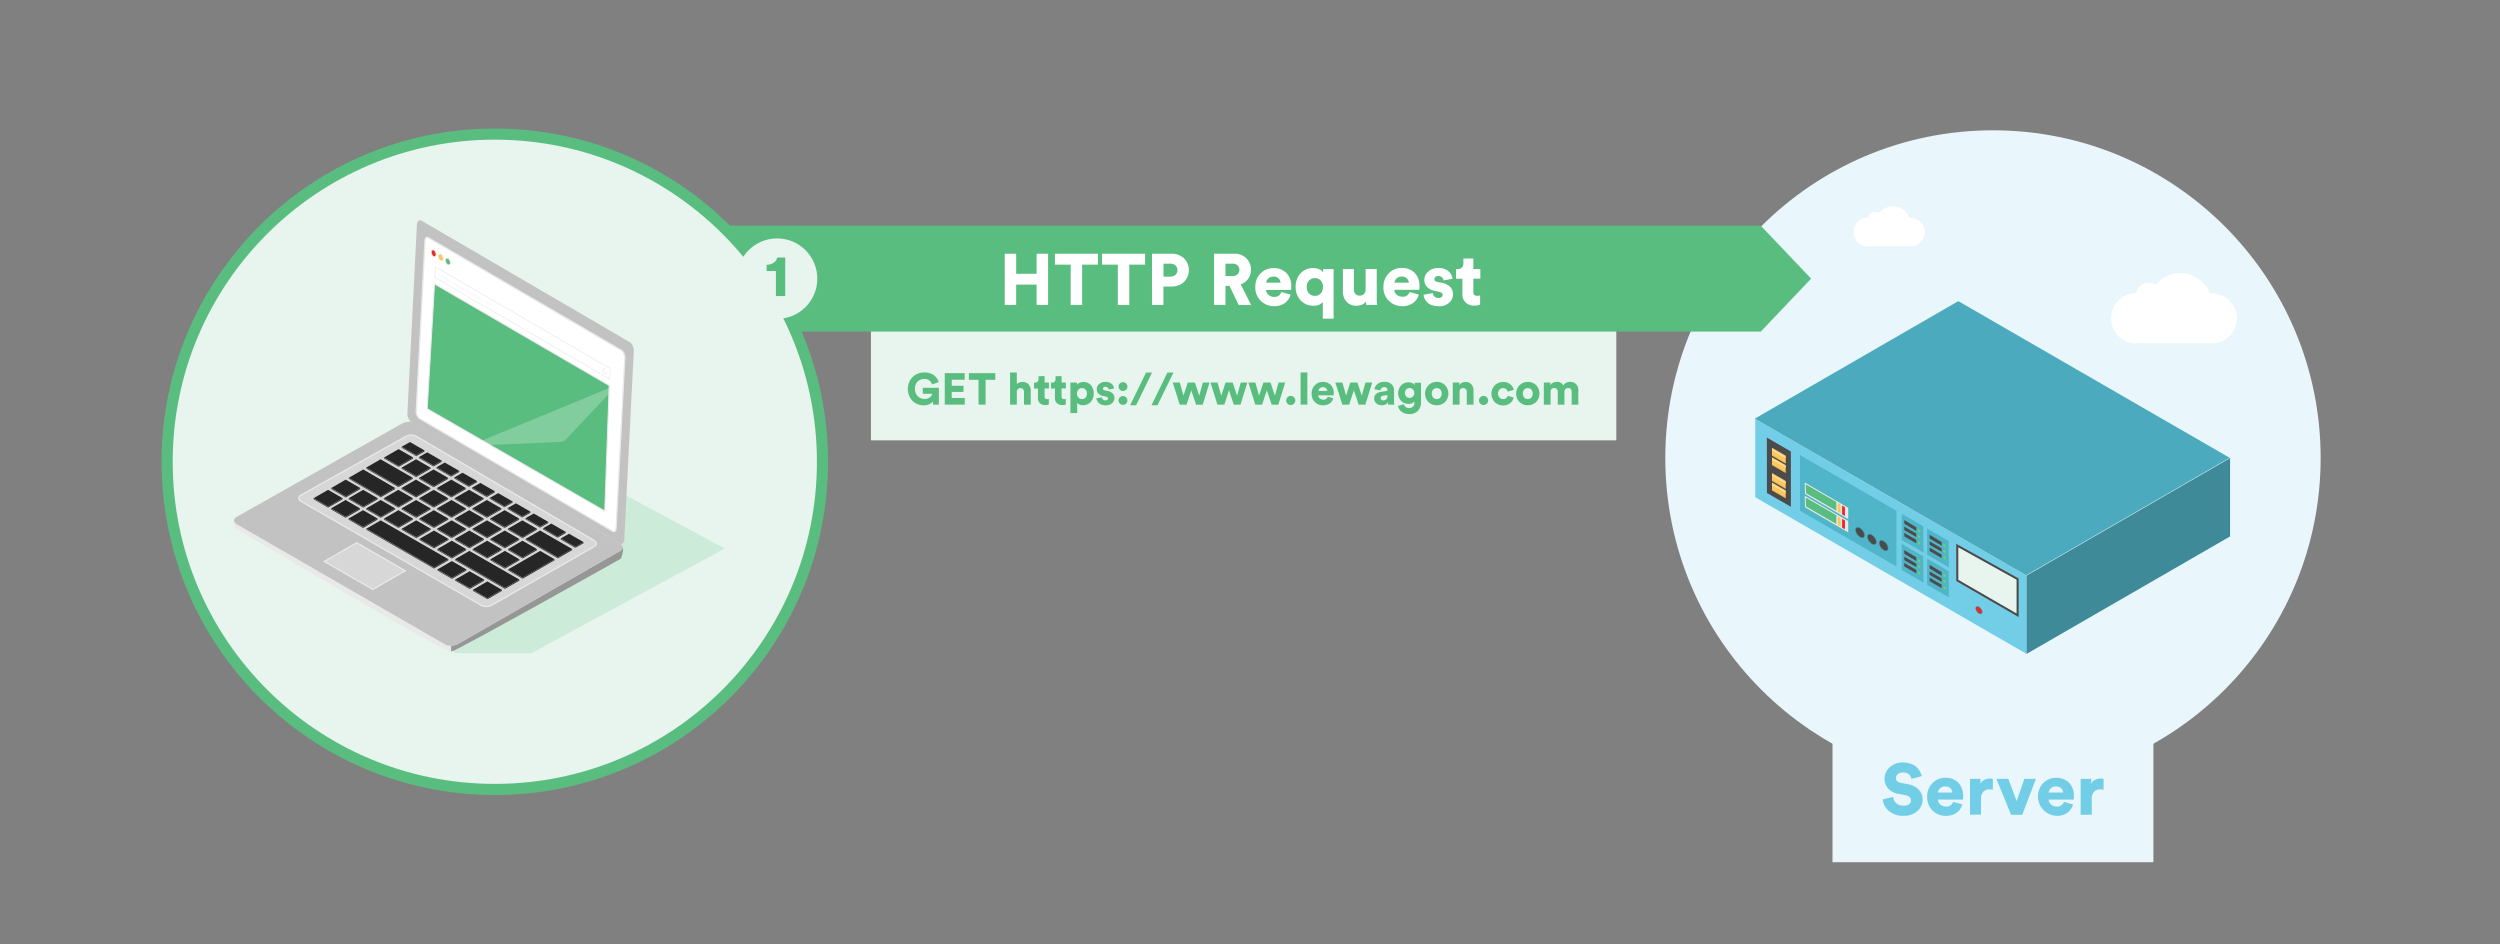 <svg xmlns="http://www.w3.org/2000/svg" xmlns:xlink="http://www.w3.org/1999/xlink" viewBox="0 0 900 340"><rect x="0" y="0" width="900" height="340" fill="#808080" stroke="none"/><defs><style>.a,.ac{fill:#4b4b4b;}.b,.n,.o{fill:#5abd80;}.c{fill:#66d38d;}.d{fill:#50b5c9;}.e{fill:#262626;}.f{fill:#333;}.g{fill:#969696;}.h{fill:#eae9e9;}.i{fill:#c2c2c2;}.j{fill:#d7d7d7;stroke:#e8e8e8;}.aa,.ab,.ac,.ae,.j,.l,.m,.n,.o,.p,.q{stroke-miterlimit:10;}.k,.p,.s{fill:#fff;}.ab,.l,.w{fill:#ed2627;}.l,.m,.n{stroke:#f1e5ce;}.l,.m,.n,.p,.q{stroke-width:0.5px;}.m,.t{fill:#fec75e;}.o,.p,.q{stroke:#eae9e9;}.o{stroke-width:0.8px;}.q{fill:none;}.r{fill:#eceaff;}.s{opacity:0.24;}.u{fill:#fedd9e;}.v{fill:#ce9851;}.x{fill:#72cee7;}.y{fill:#4baabd;}.z{fill:#3e8a99;}.aa,.ad,.ae{fill:#e8f4ee;}.aa{stroke:#4b4b4b;}.ab,.ac{stroke:#3e8a99;stroke-width:0.25px;}.ae{stroke:#5abd80;stroke-width:4px;}.af{fill:#cdebd9;}.ag{fill:#e9f6fc;}</style><symbol id="b" viewBox="0 0 51.86 32.2"><polygon class="e" points="0 10.73 18.86 0 51.86 19.05 33 29.79 0 10.73"/><polygon class="f" points="33 32.2 33 29.79 51.86 19.05 51.86 21.47 33 32.2"/><polygon class="a" points="33 32.2 0 13.15 0 10.73 33 29.79 33 32.2"/></symbol><symbol id="j" viewBox="0 0 66 40.52"><polygon class="e" points="0 19.05 33 0 66 19.05 33 38.1 0 19.05"/><polygon class="f" points="33 40.52 33 38.1 66 19.05 66 21.47 33 40.52"/><polygon class="a" points="33 40.52 0 21.47 0 19.05 33 38.1 33 40.52"/></symbol><symbol id="a" viewBox="0 0 299.9 323.56"><path class="g" d="M162.85,319.17v4.39c3,.13,127.44-69.8,127.44-69.8s2.27-5.84,1.31-8.44l-1.31,2.3L167.4,318.14Z"/><path class="h" d="M1.11,227.18l-1-2.06a11.09,11.09,0,0,0,1,5.88s157.36,93.54,161.74,92.56v-4.39L158.14,318Z"/><path class="i" d="M158.14,318l-155.93-90c-2.67-1.53-2.87-4-.44-5.4l124.64-70.32a10.19,10.19,0,0,1,9.27.18l153.78,90c2.67,1.54,2.87,4,.44,5.41L167.4,318.14A10.16,10.16,0,0,1,158.14,318Z"/><path class="j" d="M185.15,288.65,50.46,210.88c-2.3-1.32-2.47-3.43-.38-4.67l79-44.18a8.83,8.83,0,0,1,8,.16L269.89,240c2.31,1.32,2.48,3.42.39,4.67L193.15,288.8A8.79,8.79,0,0,1,185.15,288.65Z"/><use width="51.86" height="32.21" transform="translate(151.87 181.68) scale(0.33)" xlink:href="#b"/><use width="51.86" height="32.21" transform="translate(165.22 189.33) scale(0.33)" xlink:href="#b"/><use width="51.86" height="32.21" transform="translate(178.57 196.98) scale(0.33)" xlink:href="#b"/><use width="51.86" height="32.21" transform="translate(191.92 204.63) scale(0.33)" xlink:href="#b"/><use width="51.86" height="32.21" transform="translate(205.27 212.27) scale(0.33)" xlink:href="#b"/><use width="51.86" height="32.21" transform="translate(218.62 219.92) scale(0.33)" xlink:href="#b"/><use width="51.86" height="32.21" transform="translate(231.77 227.46) scale(0.33)" xlink:href="#b"/><use width="51.86" height="32.21" transform="translate(245.09 235.09) scale(0.33)" xlink:href="#b"/><use width="66" height="40.52" transform="translate(138.82 186.89) scale(0.33)" xlink:href="#j"/><use width="66" height="40.52" transform="translate(152.14 194.53) scale(0.33)" xlink:href="#j"/><use width="66" height="40.52" transform="translate(165.46 202.16) scale(0.33)" xlink:href="#j"/><use width="66" height="40.52" transform="translate(178.79 209.79) scale(0.33)" xlink:href="#j"/><use width="66" height="40.52" transform="translate(192.11 217.42) scale(0.33)" xlink:href="#j"/><use width="66" height="40.52" transform="translate(205.43 225.05) scale(0.33)" xlink:href="#j"/><polygon class="e" points="218.75 238.93 229.56 232.69 253.69 246.56 242.88 252.8 218.75 238.93"/><polygon class="f" points="242.88 253.59 242.88 252.8 253.69 246.56 253.69 247.35 242.88 253.59"/><polygon class="a" points="242.88 253.59 218.75 239.72 218.75 238.93 242.88 252.8 242.88 253.59"/><use width="66" height="40.52" transform="translate(125.6 194.53) scale(0.33)" xlink:href="#j"/><use width="66" height="40.52" transform="translate(138.92 202.16) scale(0.33)" xlink:href="#j"/><use width="66" height="40.52" transform="translate(152.24 209.79) scale(0.33)" xlink:href="#j"/><use width="66" height="40.52" transform="translate(165.57 217.42) scale(0.33)" xlink:href="#j"/><use width="66" height="40.52" transform="translate(178.89 225.05) scale(0.33)" xlink:href="#j"/><use width="66" height="40.52" transform="translate(192.21 232.69) scale(0.33)" xlink:href="#j"/><use width="66" height="40.52" transform="translate(205.53 240.32) scale(0.33)" xlink:href="#j"/><polygon class="e" points="205.63 261.82 229.66 247.95 240.47 254.19 216.44 268.06 205.63 261.82"/><polygon class="f" points="216.44 268.86 216.44 268.06 240.47 254.19 240.47 254.98 216.44 268.86"/><polygon class="a" points="216.44 268.86 205.63 262.62 205.63 261.82 216.44 268.06 216.44 268.86"/><use width="66" height="40.52" transform="translate(112.38 202.16) scale(0.33)" xlink:href="#j"/><use width="66" height="40.52" transform="translate(125.7 209.79) scale(0.33)" xlink:href="#j"/><use width="66" height="40.52" transform="translate(139.02 217.42) scale(0.33)" xlink:href="#j"/><use width="66" height="40.52" transform="translate(152.35 225.05) scale(0.33)" xlink:href="#j"/><use width="66" height="40.52" transform="translate(165.67 232.69) scale(0.33)" xlink:href="#j"/><use width="66" height="40.52" transform="translate(178.99 240.32) scale(0.33)" xlink:href="#j"/><use width="66" height="40.52" transform="translate(192.31 247.95) scale(0.33)" xlink:href="#j"/><use width="66" height="40.52" transform="translate(99.16 209.79) scale(0.33)" xlink:href="#j"/><use width="66" height="40.52" transform="translate(112.48 217.42) scale(0.33)" xlink:href="#j"/><use width="66" height="40.52" transform="translate(125.81 225.05) scale(0.33)" xlink:href="#j"/><use width="66" height="40.52" transform="translate(139.13 232.69) scale(0.33)" xlink:href="#j"/><use width="66" height="40.52" transform="translate(152.45 240.32) scale(0.33)" xlink:href="#j"/><polygon class="e" points="165.77 254.19 176.58 247.95 214.03 269.46 203.22 275.7 165.77 254.19"/><polygon class="f" points="203.22 276.49 203.22 275.7 214.03 269.46 214.03 270.25 203.22 276.49"/><polygon class="a" points="203.22 276.49 165.77 254.98 165.77 254.19 203.22 275.7 203.22 276.49"/><use width="66" height="40.52" transform="translate(85.94 217.42) scale(0.33)" xlink:href="#j"/><use width="51.86" height="32.21" transform="translate(138.73 174.04) scale(0.33)" xlink:href="#b"/><use width="66" height="40.52" transform="translate(125.7 179.26) scale(0.33)" xlink:href="#j"/><use width="66" height="40.52" transform="translate(86.04 202.16) scale(0.33)" xlink:href="#j"/><use width="66" height="40.52" transform="translate(72.82 209.79) scale(0.33)" xlink:href="#j"/><use width="51.86" height="32.21" transform="translate(125.81 166.32) scale(0.33)" xlink:href="#b"/><use width="66" height="40.52" transform="translate(112.59 171.63) scale(0.33)" xlink:href="#j"/><polygon class="e" points="99.16 185.5 109.97 179.26 134.1 193.13 123.29 199.38 99.16 185.5"/><polygon class="f" points="123.29 200.17 123.29 199.38 134.1 193.13 134.1 193.93 123.29 200.17"/><polygon class="a" points="123.29 200.17 99.16 186.29 99.16 185.5 123.29 199.38 123.29 200.17"/><polygon class="e" points="86.15 193.13 96.96 186.89 120.88 200.77 110.07 207.01 86.15 193.13"/><polygon class="f" points="110.07 207.8 110.07 207.01 120.88 200.77 120.88 201.56 110.07 207.8"/><polygon class="a" points="110.07 207.8 86.15 193.93 86.15 193.13 110.07 207.01 110.07 207.8"/><use width="66" height="40.52" transform="translate(72.93 194.53) scale(0.33)" xlink:href="#j"/><use width="66" height="40.52" transform="translate(59.71 202.16) scale(0.33)" xlink:href="#j"/><polygon class="e" points="99.26 231.3 110.07 225.06 160.85 254.19 150.04 260.43 99.26 231.3"/><polygon class="f" points="150.04 261.23 150.04 260.43 160.85 254.19 160.85 254.98 150.04 261.23"/><polygon class="a" points="150.04 261.23 99.26 232.09 99.26 231.3 150.04 260.43 150.04 261.23"/><use width="66" height="40.52" transform="translate(152.55 255.58) scale(0.33)" xlink:href="#j"/><use width="66" height="40.52" transform="translate(165.87 263.22) scale(0.33)" xlink:href="#j"/><use width="66" height="40.52" transform="translate(179.2 270.85) scale(0.33)" xlink:href="#j"/><polygon class="j" points="92.04 241.84 128.44 262.85 104.18 276.86 67.78 255.85 92.04 241.84"/><path class="i" d="M296.81,91.38l-156-91c-1.83-1.06-3.43.17-3.56,2.74l-7.16,141.63c-.13,2.57,1.25,5.55,3.08,6.61l156,91c1.82,1.07,3.43-.17,3.56-2.74L299.89,98C300,95.42,298.63,92.45,296.81,91.38Z"/><path class="k" d="M285,233.55a1.92,1.92,0,0,1-.94-.29L139.36,148.88c-1.53-.89-2.73-3.5-2.62-5.69l6.55-127.93c.08-1.47.71-2.43,1.62-2.43a1.92,1.92,0,0,1,.94.29L290.51,97.51c1.53.89,2.73,3.49,2.62,5.69l-6.55,127.92c-.08,1.48-.71,2.43-1.62,2.43Z"/><path class="h" d="M144.91,13.33a1.42,1.42,0,0,1,.68.22L290.26,97.94c1.36.79,2.47,3.24,2.37,5.23L286.08,231.1c-.06,1.17-.51,2-1.12,2a1.42,1.42,0,0,1-.68-.22L139.61,148.45c-1.36-.8-2.47-3.24-2.37-5.23l6.55-127.93c.06-1.17.51-2,1.12-2m0-1c-1.16,0-2,1.1-2.12,2.91l-6.55,127.92c-.12,2.39,1.17,5.16,2.87,6.15l144.66,84.38a2.32,2.32,0,0,0,1.19.36c1.15,0,2-1.09,2.12-2.9l6.55-127.93c.12-2.39-1.17-5.16-2.87-6.15L146.1,12.69a2.42,2.42,0,0,0-1.19-.36Z"/><ellipse class="l" cx="149.78" cy="24.74" rx="1.6" ry="2.6" transform="translate(1.63 57.87) rotate(-21.99)"/><ellipse class="m" cx="155.13" cy="27.85" rx="1.6" ry="2.6" transform="translate(0.86 60.1) rotate(-21.99)"/><ellipse class="n" cx="160.47" cy="30.96" rx="1.6" ry="2.6" transform="translate(0.08 62.33) rotate(-21.99)"/><polygon class="o" points="278.12 218.05 144.92 141.36 150.44 47.73 281.46 123.93 278.12 218.05"/><polygon class="p" points="281.8 119.11 150.78 42.91 151.31 35.09 282.33 111.29 281.8 119.11"/><path class="q" d="M279.65,113.72a2.11,2.11,0,0,1-.14,1c-.35.8-1.22.8-1.95,0a3,3,0,0,1-.69-2.91.88.88,0,0,1,.94-.59"/><polygon class="h" points="277.93 112.14 278.54 111.23 277.51 110.26 277.93 112.14"/><path class="r" d="M155.78,42.11l-.08,1.19-.2-.11.21-3,.19.11-.09,1.32a.32.32,0,0,1,.21-.15.5.5,0,0,1,.31.08,1,1,0,0,1,.39.45,1.19,1.19,0,0,1,.1.6l-.09,1.28-.19-.11.09-1.24a.93.93,0,0,0-.08-.45.69.69,0,0,0-.3-.35.27.27,0,0,0-.32,0A.5.5,0,0,0,155.78,42.11Z"/><path class="r" d="M157.71,41.78l0,.62.4.23,0,.23-.39-.23-.09,1.18a.52.52,0,0,0,.24.51.34.34,0,0,0,.14,0v.21a.36.36,0,0,1-.2-.07.7.7,0,0,1-.28-.31.94.94,0,0,1-.08-.48l.08-1.21-.32-.19V42.1l.12.07c.15.08.23,0,.24-.16l0-.34Z"/><path class="r" d="M158.81,42.42l0,.62.4.23v.23l-.4-.23-.08,1.18a.49.49,0,0,0,.23.51.39.39,0,0,0,.14,0v.21a.32.32,0,0,1-.19-.07.67.67,0,0,1-.29-.31.94.94,0,0,1-.08-.48l.08-1.21-.32-.18v-.23l.12.07c.15.08.23,0,.24-.16l0-.34Z"/><path class="r" d="M159.57,46.36l-.19-.11.19-2.75.18.11,0,.39a.37.37,0,0,1,.21-.18.51.51,0,0,1,.38.07,1.22,1.22,0,0,1,.49.59,1.86,1.86,0,0,1,.13.84.88.88,0,0,1-.24.63.43.43,0,0,1-.53,0,1,1,0,0,1-.35-.34,1.59,1.59,0,0,1-.18-.4Zm1-.65a.7.7,0,0,0,.18-.5,1.44,1.44,0,0,0-.1-.66.88.88,0,0,0-.37-.46.31.31,0,0,0-.4,0,.72.72,0,0,0-.19.49,1.5,1.5,0,0,0,.11.67.91.91,0,0,0,.37.46A.31.31,0,0,0,160.56,45.71Z"/><path class="r" d="M161.17,45.94l.19,0a.88.88,0,0,0,.1.4.74.74,0,0,0,.29.29.31.31,0,0,0,.25.05.22.22,0,0,0,.12-.2.6.6,0,0,0-.24-.49l-.26-.22a.88.88,0,0,1-.33-.74.34.34,0,0,1,.18-.32.41.41,0,0,1,.38,0,1,1,0,0,1,.38.41,1.19,1.19,0,0,1,.13.44l-.18,0a.73.73,0,0,0-.08-.33.67.67,0,0,0-.27-.28.26.26,0,0,0-.23,0,.21.21,0,0,0-.12.19.54.54,0,0,0,.22.45l.25.22a1,1,0,0,1,.36.78.37.37,0,0,1-.17.32.38.38,0,0,1-.41,0,1,1,0,0,1-.41-.43A1.16,1.16,0,0,1,161.17,45.94Z"/><path class="r" d="M163,47.48a.11.11,0,0,1-.12,0,.3.3,0,0,1-.12-.13.29.29,0,0,1,0-.18.15.15,0,0,1,.06-.13.11.11,0,0,1,.12,0s.08.07.12.13a.29.29,0,0,1,0,.18C163,47.42,163,47.46,163,47.48Zm0-1.58a.36.36,0,0,1-.11-.13.39.39,0,0,1,0-.18c0-.07,0-.11.06-.13a.11.11,0,0,1,.12,0,.3.3,0,0,1,.12.13.39.39,0,0,1,0,.18c0,.06,0,.11-.06.13A.12.12,0,0,1,162.94,45.9Z"/><path class="r" d="M164.79,45.54l-1.31,2.29-.19-.11,1.31-2.29Z"/><path class="r" d="M166,46.24l-1.3,2.28-.19-.11,1.3-2.28Z"/><path class="r" d="M167,47.81l.2.12.35,1.93.52-1.42.2.11-.64,1.68-.21-.12-.35-1.94-.57,1.4-.21-.12-.38-2.27.22.13.3,1.9Z"/><path class="r" d="M169.45,49.25l.21.12L170,51.3l.52-1.43.21.12-.65,1.67-.2-.12-.35-1.93L169,51l-.21-.12-.37-2.27.21.12.3,1.91Z"/><path class="r" d="M171.92,50.69l.21.12.34,1.93.53-1.43.2.12-.65,1.67-.2-.12L172,51.05l-.57,1.4-.21-.12-.38-2.27.21.12.3,1.91Z"/><path class="r" d="M173.36,53.59a.3.3,0,0,1-.12-.13.46.46,0,0,1,0-.19.17.17,0,0,1,.06-.12s.08,0,.13,0a.31.31,0,0,1,.11.14.3.3,0,0,1,0,.18.15.15,0,0,1-.06.13S173.41,53.61,173.36,53.59Z"/><path class="r" d="M174.21,54.06,174,54l.21-3,.19.11Z"/><path class="r" d="M175.91,54.39l.17.18a.51.51,0,0,1-.27.3.52.52,0,0,1-.45-.08,1.25,1.25,0,0,1-.5-.58,1.71,1.71,0,0,1-.17-.9.84.84,0,0,1,.26-.62.43.43,0,0,1,.52,0,1.22,1.22,0,0,1,.51.58,1.8,1.8,0,0,1,.14.83.54.54,0,0,0,0,.08l-1.23-.71v0a1.29,1.29,0,0,0,.13.64.88.88,0,0,0,.37.43.4.4,0,0,0,.34.06A.4.4,0,0,0,175.91,54.39Zm-1-1.11,1,.59a1.24,1.24,0,0,0-.11-.54,1,1,0,0,0-.36-.41.34.34,0,0,0-.37,0A.51.51,0,0,0,174.91,53.28Z"/><path class="r" d="M177.43,53.89l.21.12.34,1.93.52-1.42.21.11-.65,1.68-.2-.12-.35-1.94-.57,1.4-.21-.12-.38-2.27.21.13.3,1.9Z"/><path class="r" d="M178.92,56.68a.9.9,0,0,1-.11-.47c0-.31.19-.42.51-.31l.41.16c.11,0,.17,0,.18-.1a.84.84,0,0,0-.08-.38.78.78,0,0,0-.28-.29.34.34,0,0,0-.31,0,.32.32,0,0,0-.15.26l-.18-.16a.41.41,0,0,1,.22-.34.5.5,0,0,1,.43.07,1.19,1.19,0,0,1,.43.46,1.24,1.24,0,0,1,.11.57l-.07,1c0,.11,0,.23,0,.35l-.18-.11a2,2,0,0,1,0-.35.32.32,0,0,1-.21.15.47.47,0,0,1-.35-.07A1,1,0,0,1,178.92,56.68Zm.09-.36a.69.69,0,0,0,.07.3.58.58,0,0,0,.24.25.37.37,0,0,0,.37,0,.48.48,0,0,0,.18-.39v-.24h-.08a.33.33,0,0,1-.13,0l-.34-.13C179.13,56,179,56.1,179,56.32Z"/><path class="r" d="M180.36,57.76l.19.05a1,1,0,0,0,.13.49.94.94,0,0,0,.32.36c.19.11.34.12.43,0a.64.64,0,0,0,.15-.46l0-.36a.31.31,0,0,1-.2.16.44.44,0,0,1-.35-.07,1.2,1.2,0,0,1-.47-.56,1.53,1.53,0,0,1-.15-.79.74.74,0,0,1,.24-.57.42.42,0,0,1,.51,0,.87.87,0,0,1,.33.3,1.22,1.22,0,0,1,.17.39l0-.35.19.11-.12,1.83a.91.91,0,0,1-.2.57c-.14.14-.34.14-.59,0a1.16,1.16,0,0,1-.45-.48A1.24,1.24,0,0,1,180.36,57.76Zm.38-.45a.92.92,0,0,0,.36.43.31.31,0,0,0,.39,0,.63.63,0,0,0,.17-.45,1.36,1.36,0,0,0-.1-.6.84.84,0,0,0-.36-.42c-.15-.09-.28-.1-.38,0a.55.55,0,0,0-.18.44A1.25,1.25,0,0,0,180.74,57.31Z"/><path class="r" d="M182.49,57.08a.48.48,0,0,1,.55,0,1.24,1.24,0,0,1,.52.6,1.78,1.78,0,0,1,.17.88.76.76,0,0,1-.27.62.5.5,0,0,1-.56,0,1.39,1.39,0,0,1-.51-.6,1.69,1.69,0,0,1-.17-.88A.76.76,0,0,1,182.49,57.08Zm0,1.43a.93.93,0,0,0,.38.44.35.35,0,0,0,.4,0,.6.6,0,0,0,.21-.5,1.39,1.39,0,0,0-.12-.7.93.93,0,0,0-.38-.44.35.35,0,0,0-.41,0,.64.64,0,0,0-.2.51A1.35,1.35,0,0,0,182.54,58.51Z"/><path class="r" d="M184.35,58.74l-.08,1.17-.2-.11.14-2,.19.11,0,.34c.12-.2.29-.23.53-.1a.94.94,0,0,1,.39.46,1.17,1.17,0,0,1,.1.59l-.09,1.29-.19-.12.09-1.24a1,1,0,0,0-.08-.45.66.66,0,0,0-.3-.34.27.27,0,0,0-.33,0A.51.51,0,0,0,184.35,58.74Z"/><path class="r" d="M186,60.91a.36.36,0,0,1-.11-.13.39.39,0,0,1,0-.18.15.15,0,0,1,.06-.13.11.11,0,0,1,.12,0,.3.3,0,0,1,.12.13.46.46,0,0,1,0,.19c0,.06,0,.1-.06.12A.12.12,0,0,1,186,60.91Z"/><path class="r" d="M187.62,60.16a.84.84,0,0,0-.32-.35.35.35,0,0,0-.41,0,.69.69,0,0,0-.21.51,1.43,1.43,0,0,0,.13.68.89.89,0,0,0,.37.45.35.35,0,0,0,.36,0,.39.39,0,0,0,.18-.23l.16.19a.46.46,0,0,1-.25.29.49.49,0,0,1-.46-.06,1.32,1.32,0,0,1-.52-.61,1.62,1.62,0,0,1-.16-.87.77.77,0,0,1,.26-.62.5.5,0,0,1,.56,0,1.21,1.21,0,0,1,.43.44,1.42,1.42,0,0,1,.18.56h-.17A1.31,1.31,0,0,0,187.62,60.16Z"/><path class="r" d="M188.42,60.53a.5.5,0,0,1,.56,0,1.28,1.28,0,0,1,.51.6,1.68,1.68,0,0,1,.17.88.76.76,0,0,1-.27.62.5.5,0,0,1-.56,0,1.39,1.39,0,0,1-.51-.6,1.8,1.8,0,0,1-.17-.88A.76.76,0,0,1,188.42,60.53Zm.05,1.43a.93.93,0,0,0,.38.44.36.36,0,0,0,.41,0,.67.67,0,0,0,.21-.5,1.51,1.51,0,0,0-.13-.7.92.92,0,0,0-.38-.44.33.33,0,0,0-.4,0,.61.61,0,0,0-.21.51A1.35,1.35,0,0,0,188.47,62Z"/><path class="r" d="M190.2,63.36l-.19-.11.13-2,.19.11,0,.33a.27.27,0,0,1,.2-.16.42.42,0,0,1,.31.07.86.86,0,0,1,.3.3,1,1,0,0,1,.15.42c.12-.24.31-.28.56-.13a.9.9,0,0,1,.37.4,1.22,1.22,0,0,1,.11.62l-.09,1.3-.19-.11.09-1.27a1,1,0,0,0-.08-.44.67.67,0,0,0-.28-.32.27.27,0,0,0-.32,0,.48.48,0,0,0-.15.35l-.08,1.2-.19-.11.09-1.27a.93.93,0,0,0-.08-.44.73.73,0,0,0-.28-.32.27.27,0,0,0-.32,0,.44.44,0,0,0-.15.35Z"/><polygon class="s" points="176.68 169.09 287.76 123.19 247.8 165.59 243.54 166.32 176.68 169.09"/></symbol><symbol id="av" viewBox="0 0 21.16 17.82"><polygon class="h" points="0 0 0.16 5.61 21.16 17.82 21.16 12.31 0 0"/><polygon class="b" points="0.49 0.87 0.64 5.25 15.38 13.77 15.38 9.47 0.49 0.87"/><polygon class="t" points="17.45 10.74 17.45 15.04 16.07 14.25 16.07 9.95 17.45 10.74"/><polygon class="w" points="19.56 12.02 19.56 16.31 18.18 15.52 18.18 11.22 19.56 12.02"/></symbol><symbol id="ax" viewBox="0 0 6.67 7.71"><polygon class="t" points="0 0 0 3.85 6.67 7.71 6.67 3.85 0 0"/><polygon class="u" points="0 0.52 6.67 4.37 6.67 5.14 0 1.3 0 0.52"/><polygon class="v" points="0 3.43 6.67 7.29 6.67 7.43 0 3.58 0 3.43"/></symbol><symbol id="bc" viewBox="0 0 8.15 5.95"><polygon class="a" points="0 0 0.06 1.73 5.88 5.09 5.88 3.39 0 0"/><ellipse class="b" cx="7.29" cy="4.96" rx="0.64" ry="1.14" transform="translate(-1.52 5.38) rotate(-36.95)"/><ellipse class="c" cx="7.29" cy="4.96" rx="0.43" ry="0.76" transform="translate(-1.52 5.38) rotate(-36.95)"/></symbol><symbol id="bb" viewBox="0 0 10.6 18.87"><polygon class="d" points="0 0 10.46 6.04 10.6 18.87 0 12.75 0 0"/><use width="8.15" height="5.95" transform="translate(1.2 3.01) scale(1 1.05)" xlink:href="#bc"/><use width="8.15" height="5.95" transform="translate(1.2 9.27)" xlink:href="#bc"/><use width="8.15" height="5.95" transform="translate(1.2 6.21)" xlink:href="#bc"/></symbol><symbol id="au" viewBox="0 0 231.21 171.61"><polygon class="x" points="0.21 57.3 132.21 133.51 132.21 171.61 0.21 95.4 0.21 57.3"/><polygon class="y" points="0 57.16 99 0 231 76.21 132 133.37 0 57.16"/><polygon class="z" points="231.21 114.46 231.21 76.35 132.21 133.51 132.21 171.61 231.21 114.46"/><polygon class="aa" points="127.85 135.22 127.85 152.81 98.5 135.87 98.5 118.92 127.85 135.22"/><polygon class="d" points="21.96 74.87 68.91 101.98 68.91 129.09 21.96 101.98 21.96 74.87"/><use width="21.16" height="17.82" transform="translate(24.28 88.22)" xlink:href="#av"/><use width="21.16" height="17.82" transform="translate(24.29 94.68)" xlink:href="#av"/><polygon class="a" points="17.54 73.14 17.54 100.04 5.89 93.32 5.86 66.39 17.54 73.14"/><polygon class="a" points="8.36 70.8 8.36 74.66 15.03 78.51 15.03 74.66 8.36 70.8"/><use width="6.67" height="7.71" transform="translate(8.36 71.32)" xlink:href="#ax"/><use width="6.67" height="7.71" transform="translate(8.36 75.92)" xlink:href="#ax"/><use width="6.67" height="7.71" transform="translate(8.36 83.62)" xlink:href="#ax"/><use width="6.67" height="7.71" transform="translate(8.36 88.22)" xlink:href="#ax"/><ellipse class="ab" cx="109.05" cy="150.34" rx="1.16" ry="2.05" transform="translate(-68.47 95.74) rotate(-36.95)"/><use width="10.6" height="18.87" transform="translate(71.49 103.47)" xlink:href="#bb"/><use width="10.6" height="18.87" transform="translate(83.83 110.64)" xlink:href="#bb"/><use width="10.6" height="18.87" transform="translate(71.49 118.09)" xlink:href="#bb"/><use width="10.6" height="18.87" transform="translate(83.83 125.27)" xlink:href="#bb"/><ellipse class="ac" cx="51.2" cy="112.58" rx="1.62" ry="2.87" transform="translate(-57.39 53.39) rotate(-36.95)"/><ellipse class="ac" cx="56.95" cy="115.9" rx="1.62" ry="2.87" transform="translate(-58.23 57.51) rotate(-36.95)"/><ellipse class="ac" cx="62.69" cy="118.92" rx="1.62" ry="2.87" transform="translate(-58.9 61.57) rotate(-36.95)"/></symbol></defs><title>http-request</title><rect class="ad" x="313.54" y="96.2" width="268.33" height="62.32"/><path class="b" d="M338,145.67h-2.05l-.16-1.15a3.28,3.28,0,0,1-1.23,1,4.38,4.38,0,0,1-2,.4,5.6,5.6,0,0,1-4.09-1.64,6.23,6.23,0,0,1,.06-8.53,5.83,5.83,0,0,1,4.19-1.65,5.39,5.39,0,0,1,3.5,1,5,5,0,0,1,1.74,2.46l-2.43.85a2.68,2.68,0,0,0-.87-1.35,2.74,2.74,0,0,0-1.94-.64,3.42,3.42,0,0,0-2.33.91,3.34,3.34,0,0,0-1,2.65,3.51,3.51,0,0,0,1,2.64,3.33,3.33,0,0,0,2.43,1,2.92,2.92,0,0,0,1.95-.6,2.39,2.39,0,0,0,.85-1.26H332.2v-2.14H338Z"/><path class="b" d="M347.31,145.67h-7.2V134.33h7.18v2.38h-4.66v2.16h4.23v2.22h-4.23v2.18h4.68Z"/><path class="b" d="M358.31,136.74h-3.5v8.93h-2.53v-8.93h-3.49v-2.41h9.52Z"/><path class="b" d="M366.06,141v4.67h-2.43V134.09h2.43v4.14a2.75,2.75,0,0,1,2-.72,2.81,2.81,0,0,1,2.25.89,3.41,3.41,0,0,1,.76,2.28v5h-2.43v-4.58a1.47,1.47,0,0,0-.33-1,1.22,1.22,0,0,0-1-.37,1.25,1.25,0,0,0-.92.36A1.34,1.34,0,0,0,366.06,141Z"/><path class="b" d="M376.06,135.4v2.32h1.55v2.13h-1.55v3c0,.56.29.83.88.83a2.6,2.6,0,0,0,.64-.08v2a2.9,2.9,0,0,1-1.27.22,2.7,2.7,0,0,1-1.94-.68,2.52,2.52,0,0,1-.71-1.88v-3.4h-1.41v-2.13h.4a1.15,1.15,0,0,0,.92-.36,1.37,1.37,0,0,0,.31-.94v-1Z"/><path class="b" d="M382.17,135.4v2.32h1.55v2.13h-1.55v3c0,.56.29.83.88.83a2.6,2.6,0,0,0,.64-.08v2a2.88,2.88,0,0,1-1.26.22,2.72,2.72,0,0,1-1.95-.68,2.52,2.52,0,0,1-.71-1.88v-3.4h-1.41v-2.13h.4a1.15,1.15,0,0,0,.92-.36,1.37,1.37,0,0,0,.31-.94v-1Z"/><path class="b" d="M387.79,148.71h-2.44v-11h2.36v.81a2.17,2.17,0,0,1,.9-.71,3.29,3.29,0,0,1,1.43-.29,3.37,3.37,0,0,1,2.7,1.16,4.42,4.42,0,0,1,1,3,4.29,4.29,0,0,1-1.07,3,3.51,3.51,0,0,1-2.72,1.18,2.63,2.63,0,0,1-2.16-.8Zm3-5.56a2.31,2.31,0,0,0,0-2.92,1.86,1.86,0,0,0-2.56,0,2.31,2.31,0,0,0,0,2.92,1.84,1.84,0,0,0,2.56,0Z"/><path class="b" d="M394.65,143.41l2.06-.36a1.17,1.17,0,0,0,.35.76,1.26,1.26,0,0,0,.9.31,1.07,1.07,0,0,0,.69-.2.63.63,0,0,0,.24-.49q0-.48-.78-.66l-.92-.2a3.24,3.24,0,0,1-1.79-.91,2.24,2.24,0,0,1-.57-1.54,2.39,2.39,0,0,1,.87-1.87,3.14,3.14,0,0,1,2.18-.77,3.27,3.27,0,0,1,2.33.74,2.6,2.6,0,0,1,.86,1.63l-2,.36a1.1,1.1,0,0,0-.33-.7,1.12,1.12,0,0,0-.81-.27,1,1,0,0,0-.6.19.58.58,0,0,0-.26.5c0,.32.21.51.62.59l1.06.21a3.24,3.24,0,0,1,1.82.91,2.23,2.23,0,0,1,.63,1.58,2.55,2.55,0,0,1-.83,1.9,3.27,3.27,0,0,1-2.34.79,4.4,4.4,0,0,1-1.56-.26,2.59,2.59,0,0,1-1-.66,3.17,3.17,0,0,1-.54-.81A2.09,2.09,0,0,1,394.65,143.41Z"/><path class="b" d="M402.67,139.17a1.5,1.5,0,0,1,.47-1.12,1.56,1.56,0,0,1,2.25,0,1.56,1.56,0,0,1,0,2.24,1.59,1.59,0,0,1-2.71-1.12Zm0,5a1.5,1.5,0,0,1,.47-1.12,1.56,1.56,0,0,1,2.25,0,1.56,1.56,0,0,1,0,2.24,1.59,1.59,0,0,1-2.71-1.12Z"/><path class="b" d="M414.76,134.1,409,145.89h-2.16l5.75-11.79Z"/><path class="b" d="M422.46,134.1l-5.76,11.79h-2.16l5.74-11.79Z"/><path class="b" d="M427.59,137.72h2.58l1.55,4.72,1.33-4.72h2.38L433,145.67h-2.42l-1.72-5.14-1.7,5.14h-2.46l-2.5-7.95h2.53l1.33,4.7Z"/><path class="b" d="M441.21,137.72h2.57l1.56,4.72,1.33-4.72h2.38l-2.47,7.95h-2.41l-1.73-5.14-1.69,5.14h-2.47l-2.5-7.95h2.53l1.33,4.7Z"/><path class="b" d="M454.83,137.72h2.57l1.55,4.72,1.33-4.72h2.39l-2.47,7.95h-2.41l-1.73-5.14-1.7,5.14H451.9l-2.5-7.95h2.53l1.33,4.7Z"/><path class="b" d="M463.51,145.33a1.62,1.62,0,0,1-.48-1.16,1.63,1.63,0,0,1,2.79-1.16,1.56,1.56,0,0,1,.49,1.16,1.58,1.58,0,0,1-.49,1.15,1.55,1.55,0,0,1-1.15.49A1.59,1.59,0,0,1,463.51,145.33Z"/><path class="b" d="M470.65,145.67h-2.43V134.09h2.43Z"/><path class="b" d="M478,142.81l2,.57a3.3,3.3,0,0,1-1.26,1.82,4,4,0,0,1-2.4.71,4,4,0,0,1-4.14-4.24,4.06,4.06,0,0,1,1.17-3,3.84,3.84,0,0,1,2.79-1.17,3.89,3.89,0,0,1,2.92,1.08,4.09,4.09,0,0,1,1.07,3,3.45,3.45,0,0,1-.05.75h-5.54a1.52,1.52,0,0,0,.56,1.1,1.93,1.93,0,0,0,1.25.44A1.52,1.52,0,0,0,478,142.81Zm-3.36-2.07h3.19a1.47,1.47,0,0,0-.43-.94,1.55,1.55,0,0,0-1.17-.4,1.53,1.53,0,0,0-1.12.41A1.54,1.54,0,0,0,474.63,140.74Z"/><path class="b" d="M486.1,137.72h2.58l1.55,4.72,1.33-4.72H494l-2.47,7.95h-2.42l-1.72-5.14-1.7,5.14h-2.46l-2.5-7.95h2.53l1.33,4.7Z"/><path class="b" d="M494.7,143.48a2.16,2.16,0,0,1,.65-1.63,3.08,3.08,0,0,1,1.7-.77l1.87-.29c.38,0,.58-.23.58-.54a.77.77,0,0,0-.32-.62,1.29,1.29,0,0,0-.85-.25,1.34,1.34,0,0,0-1,.35,1.2,1.2,0,0,0-.39.82l-2.11-.43a2.75,2.75,0,0,1,1-1.82,3.57,3.57,0,0,1,2.5-.82,3.64,3.64,0,0,1,2.67.86,3,3,0,0,1,.85,2.21v3.89a6.76,6.76,0,0,0,.1,1.23h-2.19a3.53,3.53,0,0,1-.08-.9,2.43,2.43,0,0,1-2.24,1.12,2.78,2.78,0,0,1-2-.71A2.24,2.24,0,0,1,494.7,143.48Zm3.34.65a1.53,1.53,0,0,0,1-.36,1.55,1.55,0,0,0,.42-1.22v-.35l-1.51.24c-.6.09-.89.39-.89.88a.77.77,0,0,0,.23.57A.94.94,0,0,0,498,144.13Z"/><path class="b" d="M503.3,146.12l2.15-.61a1.66,1.66,0,0,0,.58,1,1.73,1.73,0,0,0,1.13.37,1.77,1.77,0,0,0,2-2v-.37a2.35,2.35,0,0,1-2.13.89,3.5,3.5,0,0,1-2.64-1.1,4.12,4.12,0,0,1,0-5.51,3.45,3.45,0,0,1,2.65-1.15,3,3,0,0,1,1.44.31,1.82,1.82,0,0,1,.77.69v-.85h2.32v7a4.44,4.44,0,0,1-1.07,3.06,4,4,0,0,1-3.19,1.21,4.27,4.27,0,0,1-2.71-.84A3.1,3.1,0,0,1,503.3,146.12Zm2.92-3.38a1.67,1.67,0,0,0,1.23.48,1.63,1.63,0,0,0,1.22-.48,1.93,1.93,0,0,0,0-2.55,1.63,1.63,0,0,0-1.2-.49,1.67,1.67,0,0,0-1.21.49,1.9,1.9,0,0,0,0,2.55Z"/><path class="b" d="M517.22,137.48a4.12,4.12,0,0,1,3,1.18,4.4,4.4,0,0,1,0,6.06,4.39,4.39,0,0,1-6,0,4.35,4.35,0,0,1,0-6A4.13,4.13,0,0,1,517.22,137.48Zm0,6.19a1.76,1.76,0,0,0,1.28-.51,2.34,2.34,0,0,0,0-2.94,1.79,1.79,0,0,0-1.28-.5,1.74,1.74,0,0,0-1.26.51,2.28,2.28,0,0,0,0,2.92A1.71,1.71,0,0,0,517.22,143.67Z"/><path class="b" d="M525.45,141.11v4.56H523v-7.95h2.35v.91a2,2,0,0,1,.93-.82,3,3,0,0,1,1.29-.3,2.65,2.65,0,0,1,2.16.89,3.45,3.45,0,0,1,.74,2.28v5h-2.43v-4.58a1.47,1.47,0,0,0-.33-1,1.22,1.22,0,0,0-1-.37,1.24,1.24,0,0,0-1,.39A1.41,1.41,0,0,0,525.45,141.11Z"/><path class="b" d="M532.92,145.33a1.62,1.62,0,0,1-.48-1.16,1.59,1.59,0,0,1,.48-1.16,1.56,1.56,0,0,1,1.15-.48,1.59,1.59,0,0,1,1.16.48,1.56,1.56,0,0,1,.49,1.16,1.58,1.58,0,0,1-.49,1.15,1.62,1.62,0,0,1-2.31,0Z"/><path class="b" d="M541.11,139.72a1.71,1.71,0,0,0-1.3.53,2.25,2.25,0,0,0,0,2.89,1.83,1.83,0,0,0,1.32.53,1.64,1.64,0,0,0,1.08-.34,1.59,1.59,0,0,0,.57-.84l2.15.65a3.7,3.7,0,0,1-1.29,2,3.81,3.81,0,0,1-2.51.82,4.24,4.24,0,0,1-3-1.19,4.35,4.35,0,0,1,0-6.05,4.09,4.09,0,0,1,3-1.19,3.89,3.89,0,0,1,2.55.8,3.57,3.57,0,0,1,1.28,2l-2.18.65a1.71,1.71,0,0,0-.54-.85A1.62,1.62,0,0,0,541.11,139.72Z"/><path class="b" d="M550,137.48a4.14,4.14,0,0,1,3,1.18,4.4,4.4,0,0,1,0,6.06,4.4,4.4,0,0,1-6,0,4.37,4.37,0,0,1,0-6A4.16,4.16,0,0,1,550,137.48Zm0,6.19a1.73,1.73,0,0,0,1.27-.51,2.34,2.34,0,0,0,0-2.94,1.77,1.77,0,0,0-1.27-.5,1.74,1.74,0,0,0-1.26.51,2.28,2.28,0,0,0,0,2.92A1.71,1.71,0,0,0,550,143.67Z"/><path class="b" d="M558.22,145.67h-2.44v-7.95h2.32v.91a2.09,2.09,0,0,1,1-.83,2.92,2.92,0,0,1,1.33-.32,2.38,2.38,0,0,1,2.35,1.25,2.81,2.81,0,0,1,2.47-1.25,3,3,0,0,1,2.09.76,2.87,2.87,0,0,1,.85,2.28v5.15H565.8v-4.61a1.47,1.47,0,0,0-.32-1,1.16,1.16,0,0,0-.94-.37,1.22,1.22,0,0,0-1,.4,1.4,1.4,0,0,0-.35,1v4.59h-2.4v-4.61a1.43,1.43,0,0,0-.33-1,1.38,1.38,0,0,0-1.91,0,1.38,1.38,0,0,0-.35,1Z"/><circle class="ae" cx="178.13" cy="166.24" r="117.96"/><polygon class="af" points="146.66 151.93 163.84 145.39 260.9 197.46 191.29 235.14 163.53 235.14 146.66 151.93"/><use width="299.9" height="323.56" transform="translate(84.22 79.3) scale(0.48 0.48)" xlink:href="#a"/><circle class="ag" cx="717.47" cy="164.87" r="117.96"/><path class="k" d="M805.26,114.64a9,9,0,0,0-9-9c-.25,0-.49,0-.73,0a11.33,11.33,0,0,0-19.46-3.1,4.57,4.57,0,0,0-2.5-.75,4.62,4.62,0,0,0-4.52,3.73H769a9.08,9.08,0,0,0-1.05,18.09l29.17-.07A9,9,0,0,0,805.26,114.64Z"/><use width="231.21" height="171.61" transform="matrix(0.74, 0, 0, 0.74, 631.73, 108.41)" xlink:href="#au"/><path class="k" d="M692.89,83.56a5.08,5.08,0,0,0-5.08-5.08l-.41,0a6.39,6.39,0,0,0-11-1.75,2.6,2.6,0,0,0-4,1.68h-.05a5.13,5.13,0,0,0-.59,10.22l16.48,0A5.06,5.06,0,0,0,692.89,83.56Z"/><path class="b" d="M633.88,81.25h-374a118.23,118.23,0,0,1,25.27,35.42l2.42,2.71H633.88L652,100.31Z"/><path class="k" d="M377.31,109.78h-4.13v-7.33h-7.36v7.33h-4.11V91.34h4.11v7.23h7.36V91.34h4.13Z"/><path class="k" d="M395.25,95.27h-5.69v14.51h-4.11V95.27h-5.67V91.34h15.47Z"/><path class="k" d="M412.23,95.27h-5.7v14.51h-4.1V95.27h-5.67V91.34h15.47Z"/><path class="k" d="M421.67,103.15h-2.84v6.63h-4.11V91.34h6.95A6.36,6.36,0,0,1,426.23,93a6,6,0,0,1,0,8.5A6.42,6.42,0,0,1,421.67,103.15Zm-2.81-3.54h2.39a2.77,2.77,0,0,0,1.9-.64,2.16,2.16,0,0,0,.73-1.7,2.2,2.2,0,0,0-.72-1.73,2.78,2.78,0,0,0-1.91-.63h-2.39Z"/><path class="k" d="M445.92,109.78l-3.3-6.87h-1.45v6.87h-4.11V91.34h7.3A5.88,5.88,0,0,1,448.69,93a5.58,5.58,0,0,1,1.65,4.14,5.48,5.48,0,0,1-1,3.23,5.3,5.3,0,0,1-2.68,2l3.75,7.46Zm-4.75-10.4h2.41a2.81,2.81,0,0,0,1.93-.61,2.33,2.33,0,0,0,0-3.27,2.8,2.8,0,0,0-1.93-.59h-2.41Z"/><path class="k" d="M461.29,105.12l3.3.94a5.38,5.38,0,0,1-2,3,6.38,6.38,0,0,1-3.9,1.16,6.64,6.64,0,0,1-4.77-1.88,6.57,6.57,0,0,1-2-5,6.66,6.66,0,0,1,1.91-4.92,6.26,6.26,0,0,1,4.54-1.9,6.38,6.38,0,0,1,4.75,1.76,6.65,6.65,0,0,1,1.73,4.87,5.61,5.61,0,0,1-.08,1.23h-9a2.42,2.42,0,0,0,.91,1.78,3,3,0,0,0,2,.71A2.47,2.47,0,0,0,461.29,105.12Zm-5.46-3.35H461a2.26,2.26,0,0,0-.69-1.53,2.53,2.53,0,0,0-1.91-.66,2.47,2.47,0,0,0-1.82.68A2.4,2.4,0,0,0,455.83,101.77Z"/><path class="k" d="M480.09,114.72h-3.88v-6a3.87,3.87,0,0,1-3.38,1.32,6,6,0,0,1-4.59-1.91,6.82,6.82,0,0,1-1.8-4.87,6.92,6.92,0,0,1,1.74-4.83,5.82,5.82,0,0,1,4.5-1.91,5,5,0,0,1,2.43.51,2.84,2.84,0,0,1,1.21,1.08V96.86h3.77Zm-8.8-13.78a3.13,3.13,0,0,0-.85,2.36,3.18,3.18,0,0,0,.85,2.38,2.93,2.93,0,0,0,4.13,0,3.21,3.21,0,0,0,.84-2.38,3.16,3.16,0,0,0-.84-2.36,3,3,0,0,0-4.13,0Z"/><path class="k" d="M491.89,109.78a6.39,6.39,0,0,1-.1-1.3,3,3,0,0,1-1.43,1.18,5.21,5.21,0,0,1-2,.4,4.61,4.61,0,0,1-3.6-1.44,5.12,5.12,0,0,1-1.31-3.6V96.86h3.95v7.33a2.37,2.37,0,0,0,.53,1.61,1.93,1.93,0,0,0,1.55.62,2.06,2.06,0,0,0,1.57-.61,2.2,2.2,0,0,0,.58-1.6V96.86h4v10.6a18.3,18.3,0,0,0,.13,2.32Z"/><path class="k" d="M507.46,105.12l3.31.94a5.4,5.4,0,0,1-2.06,3,6.38,6.38,0,0,1-3.9,1.16,6.66,6.66,0,0,1-4.77-1.88,6.57,6.57,0,0,1-2-5A6.66,6.66,0,0,1,500,98.36a6.24,6.24,0,0,1,4.54-1.9,6.35,6.35,0,0,1,4.74,1.76,6.65,6.65,0,0,1,1.73,4.87,5.61,5.61,0,0,1-.08,1.23h-9a2.35,2.35,0,0,0,.91,1.78,3,3,0,0,0,2,.71A2.46,2.46,0,0,0,507.46,105.12ZM502,101.77h5.18a2.36,2.36,0,0,0-.69-1.53,2.55,2.55,0,0,0-1.91-.66,2.49,2.49,0,0,0-2.58,2.19Z"/><path class="k" d="M512.48,106.11l3.36-.6a1.86,1.86,0,0,0,.56,1.24,2,2,0,0,0,1.46.5,1.68,1.68,0,0,0,1.12-.32,1,1,0,0,0,.39-.79c0-.52-.42-.88-1.27-1.07l-1.48-.34a5.09,5.09,0,0,1-2.91-1.47,3.61,3.61,0,0,1-.94-2.51,3.89,3.89,0,0,1,1.42-3,5.16,5.16,0,0,1,3.54-1.25,5.31,5.31,0,0,1,3.79,1.21,4.2,4.2,0,0,1,1.39,2.64l-3.28.6a1.8,1.8,0,0,0-.53-1.14,1.78,1.78,0,0,0-1.31-.44,1.6,1.6,0,0,0-1,.31.94.94,0,0,0-.42.8c0,.52.34.84,1,1l1.71.33a5.37,5.37,0,0,1,3,1.49,3.65,3.65,0,0,1,1,2.57,4.1,4.1,0,0,1-1.35,3.08,5.29,5.29,0,0,1-3.8,1.29,7.06,7.06,0,0,1-2.53-.42,4.18,4.18,0,0,1-1.69-1.08,5.53,5.53,0,0,1-.89-1.31A3.87,3.87,0,0,1,512.48,106.11Z"/><path class="k" d="M530.4,93.08v3.78h2.52v3.45H530.4v4.84c0,.9.47,1.35,1.43,1.35a4.54,4.54,0,0,0,1-.13v3.28a4.76,4.76,0,0,1-2.06.36,4.34,4.34,0,0,1-3.16-1.12,4,4,0,0,1-1.15-3v-5.54h-2.29V96.86h.65a1.85,1.85,0,0,0,1.49-.59,2.24,2.24,0,0,0,.51-1.52V93.08Z"/><circle class="ad" cx="279.75" cy="100.31" r="14.48"/><path class="b" d="M282.69,106.59h-3.36v-9H276V95.31a4.39,4.39,0,0,0,2.56-.77,2.88,2.88,0,0,0,1.23-1.84h2.89Z"/><rect class="ag" x="659.7" y="255.39" width="115.53" height="55"/><path class="x" d="M691.82,279.41l-3.69,1a2.86,2.86,0,0,0-.86-1.59,3,3,0,0,0-2.21-.72,2.76,2.76,0,0,0-1.82.58,1.75,1.75,0,0,0-.7,1.39c0,.95.61,1.54,1.82,1.77l2.47.47a6.78,6.78,0,0,1,3.94,2,5.06,5.06,0,0,1,1.39,3.55,5.45,5.45,0,0,1-1.85,4.06,6.9,6.9,0,0,1-5,1.76,7.55,7.55,0,0,1-5.4-1.81,6.43,6.43,0,0,1-2.14-4.09l3.77-.91a3.4,3.4,0,0,0,1.08,2.27,3.82,3.82,0,0,0,2.74.9,3.1,3.1,0,0,0,1.9-.53,1.67,1.67,0,0,0,.7-1.39,1.55,1.55,0,0,0-.52-1.19,2.91,2.91,0,0,0-1.46-.66l-2.52-.47a6.43,6.43,0,0,1-3.68-1.9,5,5,0,0,1-1.34-3.51,5.36,5.36,0,0,1,1.95-4.23,6.87,6.87,0,0,1,4.66-1.69A8.82,8.82,0,0,1,688,275a5.32,5.32,0,0,1,2,1.21,6.47,6.47,0,0,1,1.19,1.56A5.74,5.74,0,0,1,691.82,279.41Z"/><path class="x" d="M703.13,288.67l3.3.93a5.35,5.35,0,0,1-2,2.95,6.38,6.38,0,0,1-3.9,1.16,6.56,6.56,0,0,1-6.73-6.89,6.58,6.58,0,0,1,1.91-4.91,6.18,6.18,0,0,1,4.53-1.9,6.35,6.35,0,0,1,4.75,1.75,6.67,6.67,0,0,1,1.73,4.88,5.49,5.49,0,0,1-.08,1.22h-9a2.42,2.42,0,0,0,.91,1.78,3.08,3.08,0,0,0,2,.72A2.48,2.48,0,0,0,703.13,288.67Zm-5.46-3.36h5.18a2.36,2.36,0,0,0-.69-1.53,2.58,2.58,0,0,0-1.91-.65,2.45,2.45,0,0,0-1.82.67A2.39,2.39,0,0,0,697.67,285.31Z"/><path class="x" d="M717.43,280.4v3.9a5.22,5.22,0,0,0-1.25-.13A2.9,2.9,0,0,0,714,285a3.65,3.65,0,0,0-.84,2.65v5.64h-3.95V280.4H713v1.74a2.85,2.85,0,0,1,1.43-1.43,4.63,4.63,0,0,1,1.92-.44A3.56,3.56,0,0,1,717.43,280.4Z"/><path class="x" d="M732.93,280.4,728,293.32h-4l-5.31-12.92H723l3,8,2.76-8Z"/><path class="x" d="M743,288.67l3.3.93a5.35,5.35,0,0,1-2,2.95,6.38,6.38,0,0,1-3.9,1.16,7,7,0,0,1-4.83-11.8,6.22,6.22,0,0,1,4.54-1.9,6.38,6.38,0,0,1,4.75,1.75,6.67,6.67,0,0,1,1.73,4.88,5.49,5.49,0,0,1-.08,1.22h-9a2.42,2.42,0,0,0,.91,1.78,3.06,3.06,0,0,0,2,.72A2.49,2.49,0,0,0,743,288.67Zm-5.46-3.36h5.17a2.26,2.26,0,0,0-.69-1.53,2.57,2.57,0,0,0-1.91-.65,2.46,2.46,0,0,0-1.82.67A2.42,2.42,0,0,0,737.53,285.31Z"/><path class="x" d="M757.29,280.4v3.9a5.22,5.22,0,0,0-1.25-.13,2.89,2.89,0,0,0-2.17.86,3.65,3.65,0,0,0-.84,2.65v5.64h-4V280.4h3.82v1.74a2.87,2.87,0,0,1,1.44-1.43,4.63,4.63,0,0,1,1.92-.44A3.61,3.61,0,0,1,757.29,280.4Z"/></svg>